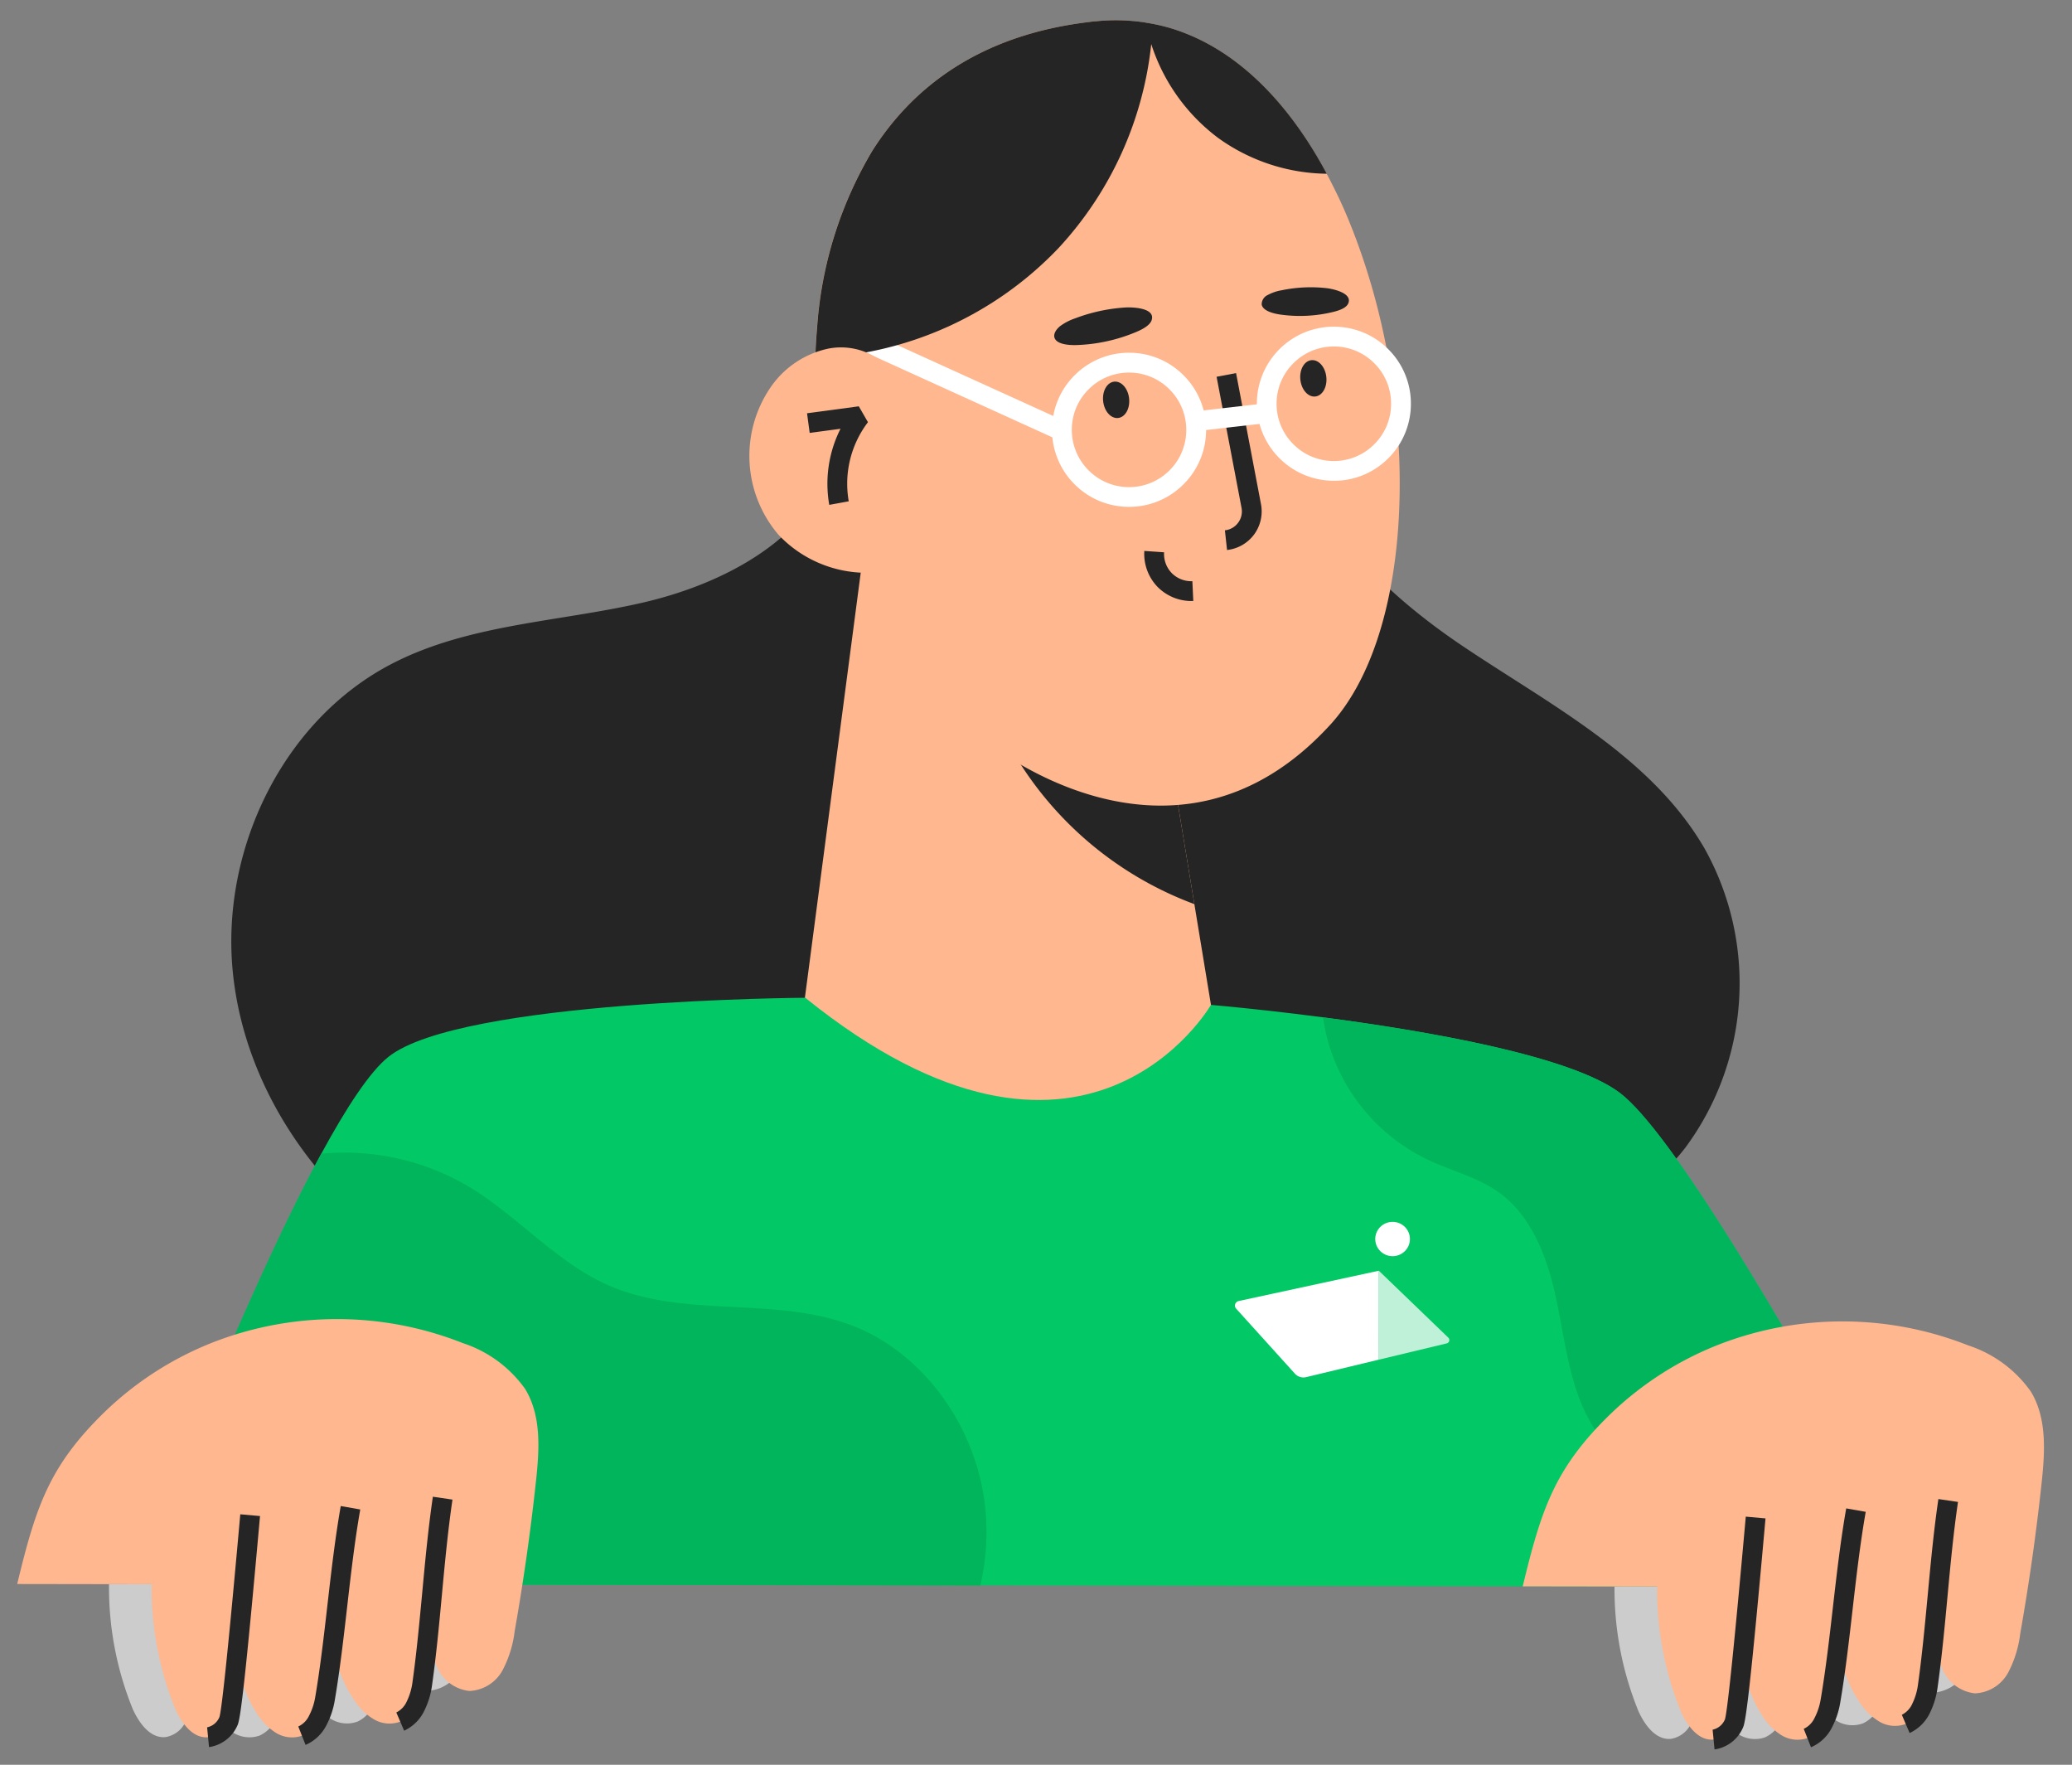 <svg xmlns="http://www.w3.org/2000/svg" width="152.756" height="130.071" viewBox="0 0 152.756 130.071"><rect x="0" y="0" width="152.756" height="130.071" fill="#808080" stroke="none"/><g transform="matrix(0.996, -0.087, 0.087, 0.996, -466.642, -1036.441)"><path d="M133.46-333.568c-2.161,5.945-8.956,8.812-15.222,9.678s-12.832.455-18.688,2.846c-8.4,3.427-13.825,12.562-13.72,21.629s5.3,17.7,12.758,22.864,16.923,7.007,25.938,6.032a151.989,151.989,0,0,0,44.35-2.21c7.34,2.659,17.279,1.3,22.543-4.469a20.371,20.371,0,0,0,3.315-21.84c-3.322-7.082-10.365-11.491-16.453-16.4s-11.912-11.78-11.059-19.556" transform="translate(299.797 1445.62)" fill="#252525"/><path d="M149.886-288.532l2.566,12.25,30.786-.665-3.285-9.554-1.689-22.135-20.67-14.731Z" transform="translate(277.329 1441.542)" fill="#ffb78f"/><path d="M174.57-303.289a25.962,25.962,0,0,0,13.458,15.08l-1.057-13.829-6.164-4.419c-2.091,1.059-4.1,2.106-6.237,3.168" transform="translate(268.671 1435.61)" fill="#252525"/><path d="M193.139-326.011c-12.629,11.587-25.39-1.01-25.39-1.01L157.96-351.26l-.518-1.3s0-.025,0-.075,0-.1,0-.171c0-.125,0-.3.013-.51.008-.361.032-.84.069-1.413.032-.439.077-.937.143-1.479,0-.018,0-.034.006-.051l.021-.184c.075-.619.172-1.3.3-2.019a29.347,29.347,0,0,1,5.212-12.677c3.325-4.339,8.556-7.8,16.8-8.043a2.179,2.179,0,0,1,.268-.006l.18,0a14.037,14.037,0,0,1,2.609.2c.35.058.688.129,1.021.214a.324.324,0,0,1,.058.018c.173.04.342.086.514.135.334.1.662.2.982.325,0,0,.006,0,.01,0A13.986,13.986,0,0,1,187-377.7c4.134,2.075,7.271,6.156,9.424,11.189q.253.59.488,1.2c.228.573.441,1.16.638,1.758l.06.185c.072.218.143.438.208.662.027.085.051.172.077.258s.064.2.092.3q.234.808.443,1.632c.119.473.234.951.34,1.432,2.76,12.444.838,27.138-5.635,33.079" transform="translate(274.679 1461.122)" fill="#ffb78f"/><path d="M202.476-325.071l-.032-1.461a1.386,1.386,0,0,0,1.021-.473,1.387,1.387,0,0,0,.345-1.071l-.991-9.784,1.454-.147.99,9.784a2.872,2.872,0,0,1-.7,2.185,2.873,2.873,0,0,1-2.083.966" transform="translate(258.895 1446.676)" fill="#252525"/><path d="M191.869-336.916c.016.744-.4,1.356-.933,1.367s-.975-.582-.991-1.326.4-1.356.933-1.368.975.582.991,1.326" transform="translate(263.279 1446.759)" fill="#252525"/><path d="M214.394-337.4c.016.744-.4,1.356-.933,1.368s-.975-.582-.991-1.326.4-1.356.934-1.367.975.582.991,1.326" transform="translate(255.379 1446.929)" fill="#252525"/><path d="M196.38-314.808a3.508,3.508,0,0,1-2.532-1.261,3.509,3.509,0,0,1-.745-2.729l1.444.227a2.026,2.026,0,0,0,.429,1.576,2.028,2.028,0,0,0,1.463.728Z" transform="translate(262.184 1439.939)" fill="#252525"/><path d="M186.7-346.05a4.052,4.052,0,0,0-1.152.474c-.325.219-.551.531-.488.813.1.466.879.642,1.568.683a12.387,12.387,0,0,0,4.478-.58c.507-.165,1.053-.406,1.205-.771.353-.847-1.206-1.07-1.839-1.095a12.645,12.645,0,0,0-3.772.476" transform="translate(264.997 1449.667)" fill="#252525"/><path d="M210.4-346.964a3.309,3.309,0,0,0-1.05.256.76.76,0,0,0-.512.662c.037.436.691.713,1.284.853a10.351,10.351,0,0,0,3.947.148c.458-.073.958-.209,1.13-.516.4-.713-.928-1.149-1.476-1.267a10.564,10.564,0,0,0-3.322-.136" transform="translate(256.652 1449.843)" fill="#252525"/><path d="M200.307-221.446,68.55-233.161l.011-.027c.109-.236,8.806-18.346,15.846-29.311q.353-.55.7-1.074c2.148-3.244,4.1-5.72,5.556-6.682,5.653-3.739,30.992-1.661,30.992-1.661,19.123,18.379,29.757,3.127,29.757,3.127s1.663.288,4.215.8c1.157.233,2.5.512,3.947.833,7.487,1.655,17.912,4.4,21.3,7.442,3.519,3.163,10.508,17.988,15.074,28.228q.375.839.727,1.635c2.169,4.9,3.633,8.4,3.633,8.4" transform="translate(305.857 1423.697)" fill="#02c865"/><path d="M189.522-339.937a4.185,4.185,0,0,0-2.7.984,4.189,4.189,0,0,0-1.5,2.863,4.2,4.2,0,0,0,.967,3.082,4.2,4.2,0,0,0,2.863,1.5,4.194,4.194,0,0,0,3.082-.967,4.188,4.188,0,0,0,1.495-2.863,4.191,4.191,0,0,0-.966-3.082,4.194,4.194,0,0,0-2.863-1.5c-.127-.011-.255-.017-.381-.017m.017,9.9c-.169,0-.341-.007-.513-.023a5.644,5.644,0,0,1-3.853-2.013,5.644,5.644,0,0,1-1.3-4.149,5.645,5.645,0,0,1,2.013-3.854,5.647,5.647,0,0,1,4.149-1.3,5.642,5.642,0,0,1,3.854,2.013,5.644,5.644,0,0,1,1.3,4.149,5.644,5.644,0,0,1-2.014,3.854,5.64,5.64,0,0,1-3.636,1.324" transform="translate(265.416 1447.865)" fill="#fff"/><path d="M212.946-340.865a4.188,4.188,0,0,0-2.7.984,4.189,4.189,0,0,0-1.5,2.863,4.193,4.193,0,0,0,.966,3.081,4.2,4.2,0,0,0,2.864,1.5,4.189,4.189,0,0,0,3.081-.967,4.186,4.186,0,0,0,1.5-2.863,4.193,4.193,0,0,0-.967-3.082,4.194,4.194,0,0,0-2.863-1.5c-.127-.011-.255-.017-.381-.017m.017,9.9c-.17,0-.342-.008-.513-.023A5.641,5.641,0,0,1,208.6-333a5.642,5.642,0,0,1-1.3-4.148A5.644,5.644,0,0,1,209.308-341a5.644,5.644,0,0,1,4.149-1.3,5.643,5.643,0,0,1,3.854,2.013,5.642,5.642,0,0,1,1.3,4.148,5.644,5.644,0,0,1-2.013,3.854,5.637,5.637,0,0,1-3.636,1.324" transform="translate(257.202 1448.191)" fill="#fff"/><path d="M205.433-334.3l.04,1.458-5.31.144-.04-1.458Z" transform="translate(259.708 1445.376)" fill="#fff" fill-rule="evenodd"/><path d="M162.452-346.989l14.741,8.318-.718,1.273-14.741-8.318Z" transform="translate(273.174 1449.827)" fill="#fff" fill-rule="evenodd"/><path d="M196.555-366.51a13.958,13.958,0,0,1-7.748-3.327,13.987,13.987,0,0,1-4.312-7.32,26.169,26.169,0,0,1-8.1,14.367,26.177,26.177,0,0,1-18.589,6.533l.021-.184c.074-.619.172-1.3.3-2.019a29.339,29.339,0,0,1,5.212-12.677c3.325-4.339,8.556-7.8,16.8-8.043a2.182,2.182,0,0,1,.268-.007l.179,0a14.043,14.043,0,0,1,2.609.2c.35.058.687.129,1.02.213a.332.332,0,0,1,.059.019c.173.04.341.086.514.135.334.1.662.2.982.325,0,0,.006,0,.009,0a13.9,13.9,0,0,1,1.352.595c4.134,2.075,7.272,6.156,9.425,11.189" transform="translate(274.553 1461.121)" fill="#252525"/><path d="M160.341-342.783a4.884,4.884,0,0,0-4.5-2.033A6.9,6.9,0,0,0,151.4-342.4a8.948,8.948,0,0,0-.406,10.942,8.948,8.948,0,0,0,10.632,2.619" transform="translate(277.529 1449.072)" fill="#ffb78f"/><path d="M157.366-330.928a8.988,8.988,0,0,1,1.315-5.517l-2.292.107-.068-1.46,3.847-.179.571,1.225a7.485,7.485,0,0,0-1.919,5.687Z" transform="translate(275.073 1446.665)" fill="#252525"/><path d="M130.748-222.812l-62.2-5.53.01-.027c.109-.236,8.807-18.346,15.846-29.311.234-.367.469-.724.7-1.073A18.055,18.055,0,0,1,95.983-255.2c3.216,2.422,5.738,5.908,9.213,7.868,5.476,3.09,12.344,1.871,17.945,4.68,4.854,2.436,8.242,7.983,8.458,13.852a17.341,17.341,0,0,1-.852,5.983" transform="translate(305.857 1418.879)" fill="#00b55b"/><path d="M245.847-226.964a13.965,13.965,0,0,1-10.009,2.092,13.958,13.958,0,0,1-10.535-9.18c-.9-2.741-.911-5.68-1.305-8.536s-1.286-5.834-3.475-7.712c-1.456-1.246-3.327-1.874-4.984-2.837a13.9,13.9,0,0,1-6.485-8.845,13.382,13.382,0,0,1-.308-2.287c7.488,1.654,17.912,4.4,21.3,7.442,3.519,3.163,10.508,17.988,15.074,28.228.25.56.491,1.106.727,1.635" transform="translate(256.683 1420.813)" fill="#00b55b"/><path d="M66.66-202.784c.377,1.052,1.091,2.231,2.208,2.22a2,2,0,0,0,1.615-1.073,49.442,49.442,0,0,0,1.1-5.06,8.769,8.769,0,0,0,1.006,4.67,4.414,4.414,0,0,0,1.265,1.56,2.267,2.267,0,0,0,1.916.4,2.386,2.386,0,0,0,1.271-1.034,5.336,5.336,0,0,0,.663-1.534c.369-1.414.7-2.873,1.008-4.353a8.738,8.738,0,0,0,1.138,4.647,4.451,4.451,0,0,0,1.312,1.523,2.264,2.264,0,0,0,1.928.342,2.386,2.386,0,0,0,1.239-1.069,5.33,5.33,0,0,0,.617-1.553c.333-1.446.623-2.9.894-4.35a8.429,8.429,0,0,0,.278,3.114,2.935,2.935,0,0,0,2.249,2.054,2.929,2.929,0,0,0,2.576-1.312,8.383,8.383,0,0,0,1.137-2.793q.446-1.672.859-3.35L65.7-212.16a23.8,23.8,0,0,0,.957,9.376" transform="translate(306.907 1402.536)" fill="#ccc"/><path d="M93.983-233.553a9.115,9.115,0,0,0-4.321-3.82,25.207,25.207,0,0,0-18.31-1.663,24.265,24.265,0,0,0-8.477,4.461c-4.375,3.581-5.619,6.48-7.485,12.039l9.874.878a23.756,23.756,0,0,0,.958,9.377c.377,1.051,1.091,2.231,2.208,2.22a2,2,0,0,0,1.615-1.076,49.028,49.028,0,0,0,1.1-5.058,8.765,8.765,0,0,0,1.006,4.67,4.44,4.44,0,0,0,1.266,1.559,2.26,2.26,0,0,0,1.916.4A2.382,2.382,0,0,0,76.6-210.6a5.342,5.342,0,0,0,.661-1.533c.369-1.413.7-2.874,1.008-4.353a8.762,8.762,0,0,0,1.14,4.649,4.434,4.434,0,0,0,1.31,1.522,2.261,2.261,0,0,0,1.926.342,2.387,2.387,0,0,0,1.241-1.07A5.317,5.317,0,0,0,84.5-212.6c.335-1.447.623-2.9.895-4.349a8.461,8.461,0,0,0,.276,3.113,2.939,2.939,0,0,0,2.248,2.055,2.92,2.92,0,0,0,2.576-1.313,8.309,8.309,0,0,0,1.137-2.792q1.451-5.406,2.532-10.9c.443-2.254.818-4.7-.185-6.763" transform="translate(310.473 1412.314)" fill="#ffb78f"/><path d="M76.452-204.038v0m-.975,2.17-.014-1.461a1.266,1.266,0,0,0,.975-.686c.249-.649,1.2-5.61,2.828-14.747l1.438.256c-2.149,12.066-2.736,14.76-2.986,15.2a2.709,2.709,0,0,1-2.241,1.441" transform="translate(303.432 1404.851)" fill="#252525"/><path d="M86.2-201.386l-.417-1.4a1.658,1.658,0,0,0,.865-.729,4.57,4.57,0,0,0,.569-1.323c.564-2.154,1.036-4.471,1.493-6.711.486-2.381.989-4.843,1.607-7.154l1.411.377c-.607,2.269-1.106,4.709-1.587,7.069-.462,2.259-.938,4.6-1.511,6.788a6.037,6.037,0,0,1-.754,1.743,3.1,3.1,0,0,1-1.677,1.339" transform="translate(299.814 1404.831)" fill="#252525"/><path d="M97.475-201.851l-.457-1.387a1.659,1.659,0,0,0,.845-.754,4.6,4.6,0,0,0,.53-1.339c.5-2.163.9-4.38,1.294-6.524.417-2.291.847-4.659,1.4-6.993l1.421.338c-.544,2.3-.972,4.645-1.385,6.917-.393,2.161-.8,4.395-1.308,6.592a6.019,6.019,0,0,1-.7,1.764,3.1,3.1,0,0,1-1.638,1.387" transform="translate(295.871 1404.882)" fill="#252525"/><path d="M236.016-197.017a23.836,23.836,0,0,0,.964,9.332c.376,1.052,1.091,2.232,2.208,2.22a2,2,0,0,0,1.615-1.073,49.444,49.444,0,0,0,1.1-5.06,8.749,8.749,0,0,0,1.006,4.67,4.408,4.408,0,0,0,1.265,1.56,2.268,2.268,0,0,0,1.916.4A2.392,2.392,0,0,0,247.358-186a5.32,5.32,0,0,0,.662-1.533c.369-1.415.7-2.874,1.008-4.353a8.747,8.747,0,0,0,1.138,4.647,4.447,4.447,0,0,0,1.312,1.522,2.261,2.261,0,0,0,1.928.342,2.384,2.384,0,0,0,1.239-1.069,5.293,5.293,0,0,0,.617-1.552c.333-1.446.623-2.9.894-4.35a8.429,8.429,0,0,0,.278,3.114,2.935,2.935,0,0,0,2.248,2.054,2.929,2.929,0,0,0,2.576-1.312,8.369,8.369,0,0,0,1.137-2.793q.44-1.649.849-3.307Z" transform="translate(247.169 1397.225)" fill="#ccc"/><path d="M264.3-218.409a9.115,9.115,0,0,0-4.321-3.82,25.206,25.206,0,0,0-18.31-1.663,24.265,24.265,0,0,0-8.477,4.461c-4.375,3.581-5.619,6.48-7.485,12.039l9.874.878a23.77,23.77,0,0,0,.957,9.377c.377,1.051,1.092,2.231,2.209,2.22a2,2,0,0,0,1.615-1.076,48.921,48.921,0,0,0,1.095-5.058,8.764,8.764,0,0,0,1.007,4.67,4.442,4.442,0,0,0,1.266,1.559,2.26,2.26,0,0,0,1.917.4,2.385,2.385,0,0,0,1.271-1.034,5.353,5.353,0,0,0,.661-1.534c.369-1.413.7-2.874,1.008-4.353a8.755,8.755,0,0,0,1.139,4.649,4.439,4.439,0,0,0,1.31,1.522,2.263,2.263,0,0,0,1.927.342,2.387,2.387,0,0,0,1.241-1.07,5.307,5.307,0,0,0,.617-1.552c.335-1.447.622-2.9.895-4.349a8.473,8.473,0,0,0,.276,3.113,2.938,2.938,0,0,0,2.248,2.055,2.92,2.92,0,0,0,2.576-1.313,8.322,8.322,0,0,0,1.138-2.792q1.45-5.406,2.532-10.9c.443-2.254.818-4.7-.185-6.764" transform="translate(250.735 1407.002)" fill="#ffb78f"/><path d="M246.766-188.894h0Zm-.975,2.169-.014-1.461a1.265,1.265,0,0,0,.975-.686c.249-.65,1.2-5.61,2.828-14.747l1.438.256c-2.149,12.067-2.736,14.76-2.987,15.2a2.706,2.706,0,0,1-2.241,1.441" transform="translate(243.696 1399.54)" fill="#252525"/><path d="M256.509-186.243l-.417-1.4a1.655,1.655,0,0,0,.865-.728,4.581,4.581,0,0,0,.569-1.323c.564-2.154,1.037-4.471,1.494-6.711.486-2.381.989-4.843,1.608-7.154l1.411.377c-.607,2.269-1.106,4.709-1.587,7.068-.462,2.259-.938,4.6-1.512,6.789a6.031,6.031,0,0,1-.753,1.743,3.1,3.1,0,0,1-1.678,1.339" transform="translate(240.079 1399.52)" fill="#252525"/><path d="M267.788-186.708l-.456-1.388a1.664,1.664,0,0,0,.845-.754,4.576,4.576,0,0,0,.53-1.337c.5-2.165.9-4.382,1.294-6.527.417-2.29.847-4.658,1.4-6.991l1.422.337c-.545,2.3-.971,4.644-1.385,6.916-.393,2.161-.8,4.4-1.308,6.593a5.987,5.987,0,0,1-.7,1.764,3.1,3.1,0,0,1-1.638,1.387" transform="translate(236.136 1399.571)" fill="#252525"/><g transform="translate(457.643 1170.994) rotate(5)"><path d="M.084,2.793,4.418,7.586a.851.851,0,0,0,.84.257l5.348-1.287V0L.268,2.236a.345.345,0,0,0-.251.227A.34.34,0,0,0,.084,2.793Z" transform="translate(0 3.603)" fill="#fff"/><path d="M0,0V6.557l5-1.2a.253.253,0,0,0,.19-.179.25.25,0,0,0-.071-.25Z" transform="translate(10.61 3.603)" fill="#fff" opacity="0.74"/><ellipse cx="1.279" cy="1.265" rx="1.279" ry="1.265" transform="translate(10.344)" fill="#fff"/></g></g></svg>